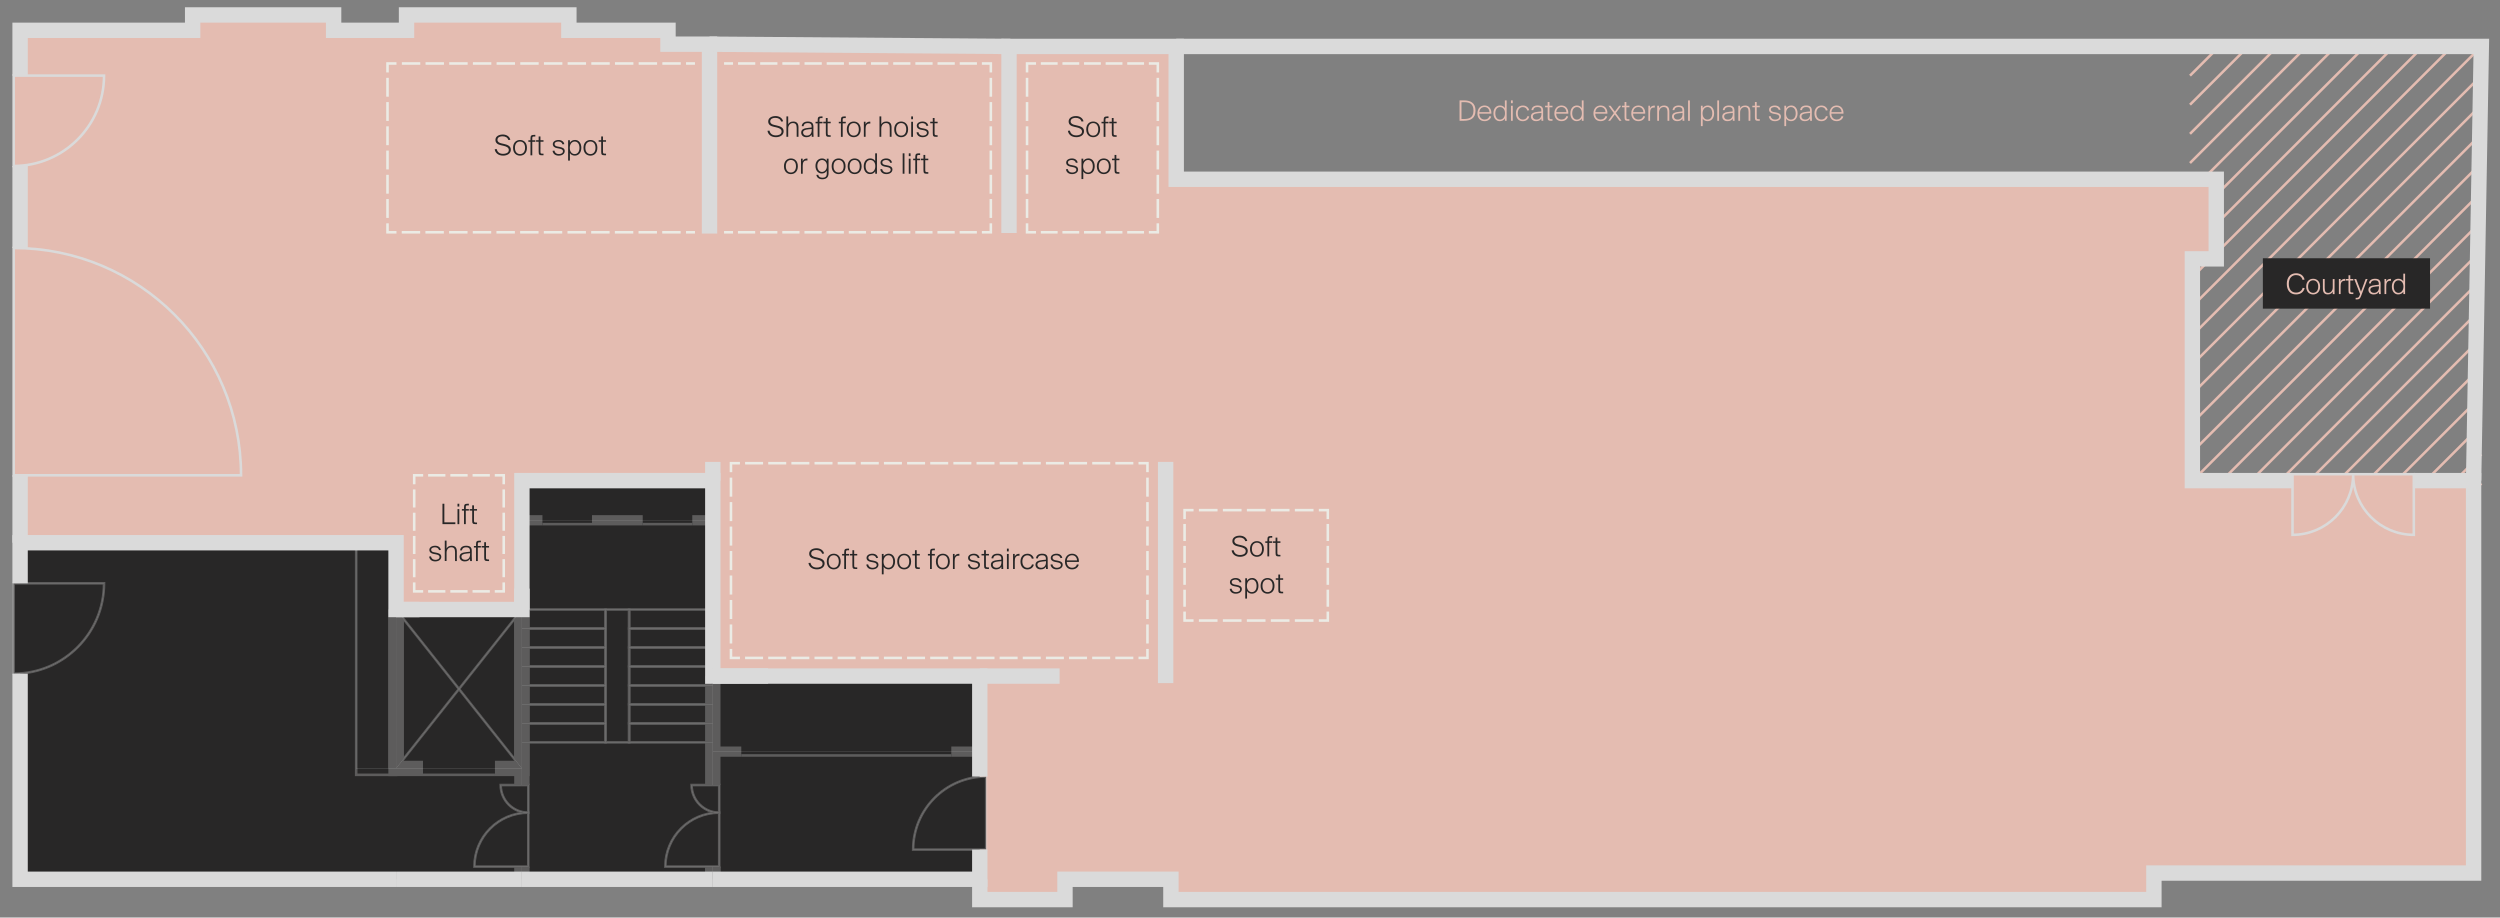 <?xml version="1.0" encoding="UTF-8"?><svg xmlns="http://www.w3.org/2000/svg" viewBox="0 0 975.52 358.04"><rect x="0" y="0" width="975.52" height="358.04" fill="#808080" stroke="none"/><g isolation="isolate"><g id="a"><line x1="968.23" y1="18.12" x2="854.56" y2="131.79" fill="none" stroke="#e4bcb1" stroke-miterlimit="10"/><line x1="968.23" y1="29.5" x2="854.56" y2="143.17" fill="none" stroke="#e4bcb1" stroke-miterlimit="10"/><line x1="957.64" y1="17.34" x2="854.56" y2="120.42" fill="none" stroke="#e4bcb1" stroke-miterlimit="10"/><line x1="968.23" y1="40.88" x2="854.56" y2="154.55" fill="none" stroke="#e4bcb1" stroke-miterlimit="10"/><line x1="968.23" y1="52.25" x2="854.56" y2="165.92" fill="none" stroke="#e4bcb1" stroke-miterlimit="10"/><line x1="968.23" y1="63.58" x2="854.56" y2="177.25" fill="none" stroke="#e4bcb1" stroke-miterlimit="10"/><line x1="968.23" y1="74.96" x2="854.56" y2="188.63" fill="none" stroke="#e4bcb1" stroke-miterlimit="10"/><line x1="968.23" y1="86.34" x2="854.56" y2="200.01" fill="none" stroke="#e4bcb1" stroke-miterlimit="10"/><line x1="889.11" y1="17.68" x2="854.56" y2="52.23" fill="none" stroke="#e4bcb1" stroke-miterlimit="10"/><line x1="900.7" y1="17.46" x2="854.56" y2="63.61" fill="none" stroke="#e4bcb1" stroke-miterlimit="10"/><line x1="876.51" y1="18.9" x2="854.56" y2="40.85" fill="none" stroke="#e4bcb1" stroke-miterlimit="10"/><line x1="867.38" y1="16.7" x2="854.56" y2="29.52" fill="none" stroke="#e4bcb1" stroke-miterlimit="10"/><line x1="911.43" y1="18.12" x2="854.56" y2="74.98" fill="none" stroke="#e4bcb1" stroke-miterlimit="10"/><line x1="920.86" y1="20.06" x2="854.56" y2="86.36" fill="none" stroke="#e4bcb1" stroke-miterlimit="10"/><line x1="934.64" y1="17.61" x2="854.56" y2="97.69" fill="none" stroke="#e4bcb1" stroke-miterlimit="10"/><line x1="944.72" y1="18.9" x2="854.56" y2="109.06" fill="none" stroke="#e4bcb1" stroke-miterlimit="10"/><line x1="968.23" y1="97.71" x2="854.56" y2="211.38" fill="none" stroke="#e4bcb1" stroke-miterlimit="10"/><line x1="968.23" y1="109.06" x2="854.56" y2="222.74" fill="none" stroke="#e4bcb1" stroke-miterlimit="10"/><line x1="968.23" y1="120.44" x2="854.56" y2="234.11" fill="none" stroke="#e4bcb1" stroke-miterlimit="10"/><line x1="968.23" y1="131.82" x2="854.56" y2="245.49" fill="none" stroke="#e4bcb1" stroke-miterlimit="10"/><line x1="968.23" y1="143.19" x2="854.56" y2="256.86" fill="none" stroke="#e4bcb1" stroke-miterlimit="10"/><line x1="968.23" y1="154.52" x2="854.56" y2="268.19" fill="none" stroke="#e4bcb1" stroke-miterlimit="10"/><line x1="968.23" y1="165.9" x2="854.56" y2="279.57" fill="none" stroke="#e4bcb1" stroke-miterlimit="10"/><line x1="968.23" y1="177.28" x2="854.56" y2="290.95" fill="none" stroke="#e4bcb1" stroke-miterlimit="10"/><line x1="968.23" y1="188.65" x2="854.56" y2="302.32" fill="none" stroke="#e4bcb1" stroke-miterlimit="10"/></g><g id="b"><g><path d="M384.82,303.01v28.51h-28.5c0-14.91,11.43-27.14,26.01-28.39,.82-.08,1.65-.12,2.49-.12Z" fill="#282727"/><path d="M259.62,338.15c0-11.62,9.41-21.04,21.02-21.04v21.04h-21.02Z" fill="#282727"/><path d="M280.64,306.33v10.78c-5.95,0-10.78-4.82-10.78-10.78h10.78Z" fill="#282727"/><path d="M280.64,338.15v-31.82h-2.5v-13.04h104.18v9.84c-14.57,1.25-26,13.48-26,28.39h26v11.58h-104.18v-4.95h2.5Z" fill="#282727"/><polygon points="382.32 263.81 382.32 293.29 371.21 293.29 289.25 293.29 278.14 293.29 278.14 289.67 278.14 282.27 278.14 274.86 278.14 267.46 278.14 263.81 382.32 263.81" fill="#282727"/><rect x="245.49" y="282.27" width="32.65" height="7.4" fill="#282727"/><rect x="245.49" y="252.65" width="32.65" height="7.41" fill="#282727"/><polygon points="278.14 263.81 278.14 267.46 245.49 267.46 245.49 260.06 278.14 260.06 278.14 263.81" fill="#282727"/><rect x="245.49" y="267.46" width="32.65" height="7.4" fill="#282727"/><rect x="245.49" y="274.86" width="32.65" height="7.41" fill="#282727"/><rect x="245.49" y="237.84" width="32.65" height="7.41" fill="#282727"/><rect x="245.49" y="245.25" width="32.65" height="7.4" fill="#282727"/><polygon points="245.49 282.27 245.49 289.67 236.3 289.67 236.3 282.27 236.3 274.86 236.3 267.46 236.3 260.06 236.3 252.65 236.3 245.25 236.3 237.84 245.49 237.84 245.49 245.25 245.49 252.65 245.49 260.06 245.49 267.46 245.49 274.86 245.49 282.27" fill="#282727"/><polygon points="278.14 187.54 278.14 203.02 270.13 203.02 250.79 203.02 231 203.02 211.66 203.02 203.65 203.02 203.65 187.54 278.14 187.54" fill="#282727"/><rect x="203.65" y="237.84" width="32.65" height="7.41" fill="#282727"/><rect x="203.65" y="245.25" width="32.65" height="7.4" fill="#282727"/><rect x="203.65" y="267.46" width="32.65" height="7.4" fill="#282727"/><rect x="203.65" y="260.06" width="32.65" height="7.4" fill="#282727"/><rect x="203.65" y="274.86" width="32.65" height="7.41" fill="#282727"/><rect x="203.65" y="252.65" width="32.65" height="7.41" fill="#282727"/><rect x="203.65" y="282.27" width="32.65" height="7.4" fill="#282727"/><polygon points="278.14 203.02 278.14 237.84 245.49 237.84 236.3 237.84 203.65 237.84 203.65 203.02 211.66 203.02 231 203.02 250.79 203.02 270.13 203.02 278.14 203.02" fill="#282727"/><path d="M206.14,338.15v-21.04h.01v-10.78h-2.5v-16.66h74.49v16.66h-8.28c0,5.96,4.83,10.78,10.78,10.78-11.61,0-21.02,9.42-21.02,21.04h18.52v4.95h-74.49v-4.95h2.49Z" fill="#282727"/><path d="M206.15,306.33v10.78h-.01c-5.96-.01-10.77-4.82-10.77-10.78h10.78Z" fill="#282727"/><path d="M206.14,317.11v21.04h-21.02c0-11.62,9.41-21.04,21.02-21.04Z" fill="#282727"/><polygon points="203.65 237.84 179.1 268.85 154.54 237.84 203.65 237.84" fill="#282727"/><polygon points="203.65 289.67 203.65 299.85 179.1 268.85 203.65 237.84 203.65 245.25 203.65 252.65 203.65 260.06 203.65 267.46 203.65 274.86 203.65 282.27 203.65 289.67" fill="#282727"/><polygon points="179.1 268.85 203.65 299.85 193.13 299.85 165.05 299.85 154.54 299.85 179.1 268.85" fill="#282727"/><polygon points="179.1 268.85 154.54 299.85 154.54 237.84 179.1 268.85" fill="#282727"/><polygon points="154.54 237.84 154.54 299.85 138.99 299.85 138.99 211.78 154.54 211.78 154.54 237.84" fill="#282727"/><path d="M7.84,227.61H40.6c0,18.64-14.45,33.9-32.76,35.18-.82,.06-1.66,.09-2.5,.09v-35.27h2.5Z" fill="#282727"/><path d="M203.65,338.15v4.95H7.84v-80.31c18.31-1.28,32.76-16.54,32.76-35.18H7.84v-15.83H138.99v88.07h64.66v6.48h-8.28c0,5.96,4.81,10.77,10.77,10.78-11.61,0-21.02,9.42-21.02,21.04h18.53Z" fill="#282727"/></g><g><path d="M941.89,187.54v21.16c-13.07,0-23.67-10.59-23.67-23.66h23.67v2.5Z" fill="#e4bcb1"/><path d="M918.22,185.04c0,13.07-10.59,23.66-23.66,23.66v-23.66h23.66Z" fill="#e4bcb1"/><path d="M7.84,29.5H40.6c0,18.64-14.45,33.9-32.76,35.18-.82,.06-1.66,.09-2.5,.09V29.5h2.5Z" fill="#e4bcb1"/><path d="M94.06,185.47H5.34V96.77c.84,0,1.67,0,2.5,.04,47.84,1.32,86.22,40.52,86.22,88.66Z" fill="#e4bcb1"/><path d="M276.86,17.24l116.86,.88h65.25v51.83h405.83v31.06h-9.32v86.53h39.08v21.16c13.07,0,23.66-10.59,23.66-23.66,0,13.07,10.6,23.66,23.67,23.66v-21.16h23.33v153.13h-124.75v10.36H456.9v-7.93h-41.34v7.93h-33.24v-19.51h2.5v-28.51c-.84,0-1.67,.04-2.49,.12v-39.32h-104.19v-76.27h-74.49v50.3h-49.11v-26.06H7.84v-26.31H94.06c0-48.14-38.38-87.34-86.22-88.66v-32.13c18.31-1.28,32.76-16.54,32.76-35.18H7.84V11.83H75.17V5.83h55.01v6h28.45V5.83h63.35v6h38.68v5.41h16.2Z" fill="#e4bcb1"/></g></g><g id="c" opacity=".3"><line x1="203.65" y1="306.33" x2="203.65" y2="237.84" fill="none" stroke="#dadada" stroke-miterlimit="10" stroke-width="6"/><line x1="270.13" y1="203.02" x2="278.14" y2="203.02" fill="none" stroke="#dadada" stroke-miterlimit="10" stroke-width="4"/><line x1="250.79" y1="204.52" x2="270.13" y2="204.52" fill="none" stroke="#dadada" stroke-miterlimit="10"/><line x1="231" y1="203.02" x2="250.79" y2="203.02" fill="none" stroke="#dadada" stroke-miterlimit="10" stroke-width="4"/><line x1="211.66" y1="204.52" x2="231" y2="204.52" fill="none" stroke="#dadada" stroke-miterlimit="10"/><line x1="203.65" y1="203.02" x2="211.66" y2="203.02" fill="none" stroke="#dadada" stroke-miterlimit="10" stroke-width="4"/><line x1="278.14" y1="263.81" x2="278.14" y2="306.33" fill="none" stroke="#dadada" stroke-miterlimit="10" stroke-width="6"/><line x1="203.65" y1="343.1" x2="203.65" y2="338.15" fill="none" stroke="#dadada" stroke-miterlimit="10" stroke-width="6"/><line x1="278.14" y1="338.15" x2="278.14" y2="343.1" fill="none" stroke="#dadada" stroke-miterlimit="10" stroke-width="6"/><line x1="278.14" y1="343.1" x2="278.14" y2="338.15" fill="none" stroke="#dadada" stroke-miterlimit="10" stroke-width="6"/><polyline points="154.54 237.84 154.54 299.85 165.05 299.85" fill="none" stroke="#dadada" stroke-miterlimit="10" stroke-width="6"/><polyline points="193.13 299.85 203.65 299.85 203.65 237.84" fill="none" stroke="#dadada" stroke-miterlimit="10" stroke-width="6"/><line x1="165.05" y1="302.35" x2="193.13" y2="302.35" fill="none" stroke="#dadada" stroke-miterlimit="10"/><line x1="154.54" y1="237.84" x2="154.54" y2="299.85" fill="none" stroke="#dadada" stroke-miterlimit="10" stroke-width="6"/><path d="M206.14,338.15h-21.02c0-11.62,9.41-21.03,21.02-21.03v21.03Z" fill="none" stroke="#dadada" stroke-miterlimit="10"/><path d="M206.15,306.33h-10.78c0,5.96,4.81,10.77,10.77,10.78h.01v-10.78Z" fill="none" stroke="#dadada" stroke-miterlimit="10"/><path d="M280.64,338.15h-21.02c0-11.62,9.41-21.04,21.02-21.04v21.04Z" fill="none" stroke="#dadada" stroke-miterlimit="10"/><path d="M280.64,317.11c-5.95,0-10.78-4.82-10.78-10.78h10.78v10.78Z" fill="none" stroke="#dadada" stroke-miterlimit="10"/><rect x="203.65" y="237.84" width="32.65" height="7.4" fill="none" stroke="#dadada" stroke-miterlimit="10"/><rect x="203.65" y="245.25" width="32.65" height="7.4" fill="none" stroke="#dadada" stroke-miterlimit="10"/><rect x="203.65" y="252.65" width="32.65" height="7.4" fill="none" stroke="#dadada" stroke-miterlimit="10"/><rect x="203.65" y="260.06" width="32.65" height="7.4" fill="none" stroke="#dadada" stroke-miterlimit="10"/><rect x="203.65" y="267.46" width="32.65" height="7.4" fill="none" stroke="#dadada" stroke-miterlimit="10"/><rect x="203.65" y="274.86" width="32.65" height="7.4" fill="none" stroke="#dadada" stroke-miterlimit="10"/><rect x="203.65" y="282.27" width="32.65" height="7.4" fill="none" stroke="#dadada" stroke-miterlimit="10"/><rect x="245.49" y="237.84" width="32.65" height="7.4" fill="none" stroke="#dadada" stroke-miterlimit="10"/><rect x="245.49" y="245.25" width="32.65" height="7.4" fill="none" stroke="#dadada" stroke-miterlimit="10"/><rect x="245.49" y="252.65" width="32.65" height="7.4" fill="none" stroke="#dadada" stroke-miterlimit="10"/><rect x="245.49" y="260.06" width="32.65" height="7.4" fill="none" stroke="#dadada" stroke-miterlimit="10"/><rect x="245.49" y="267.46" width="32.65" height="7.4" fill="none" stroke="#dadada" stroke-miterlimit="10"/><rect x="245.49" y="274.86" width="32.65" height="7.4" fill="none" stroke="#dadada" stroke-miterlimit="10"/><rect x="245.49" y="282.27" width="32.65" height="7.4" fill="none" stroke="#dadada" stroke-miterlimit="10"/><rect x="236.3" y="237.84" width="9.2" height="51.83" fill="none" stroke="#dadada" stroke-miterlimit="10"/><line x1="154.54" y1="237.84" x2="203.65" y2="299.85" fill="none" stroke="#dadada" stroke-miterlimit="10"/><line x1="154.54" y1="299.85" x2="203.65" y2="237.84" fill="none" stroke="#dadada" stroke-miterlimit="10"/><line x1="371.21" y1="293.29" x2="382.32" y2="293.29" fill="none" stroke="#dadada" stroke-miterlimit="10" stroke-width="4"/><line x1="289.25" y1="294.79" x2="371.21" y2="294.79" fill="none" stroke="#dadada" stroke-miterlimit="10"/><line x1="278.14" y1="293.29" x2="289.25" y2="293.29" fill="none" stroke="#dadada" stroke-miterlimit="10" stroke-width="4"/><path d="M384.82,331.52h-28.5c0-15.75,12.76-28.51,28.5-28.51v28.51Z" fill="none" stroke="#dadada" stroke-miterlimit="10"/><rect x="138.99" y="211.78" width="15.54" height="90.57" fill="none" stroke="#dadada" stroke-miterlimit="10"/><path d="M5.34,227.61H40.6c0,19.48-15.79,35.27-35.26,35.27v-35.27Z" fill="none" stroke="#dadada" stroke-miterlimit="10"/></g><g id="d"><polyline points="203.65 237.84 203.65 203.02 203.65 187.54 278.14 187.54 278.14 203.02 278.14 237.84 278.14 245.25 278.14 252.65 278.14 260.06 278.14 263.81 299.71 263.76" fill="none" stroke="#dadada" stroke-miterlimit="10" stroke-width="6"/><line x1="278.14" y1="343.1" x2="203.65" y2="343.1" fill="none" stroke="#dadada" stroke-miterlimit="10" stroke-width="6"/><polyline points="382.32 303.01 382.32 263.81 278.14 263.81" fill="none" stroke="#dadada" stroke-miterlimit="10" stroke-width="6"/><polyline points="382.32 331.52 382.32 343.1 278.14 343.1" fill="none" stroke="#dadada" stroke-miterlimit="10" stroke-width="6"/><polyline points="154.54 237.84 203.65 237.84 203.65 229.67" fill="none" stroke="#dadada" stroke-miterlimit="10" stroke-width="6"/><polyline points="393.72 90.92 393.72 18.12 458.97 18.12 458.97 69.95 864.8 69.95 864.8 101.01 855.48 101.01 855.48 187.54 894.56 187.54" fill="none" stroke="#dadada" stroke-miterlimit="10" stroke-width="6"/><polyline points="941.89 187.54 965.22 187.54 965.22 340.67 840.47 340.67 840.47 351.03 456.9 351.03 456.9 343.1 415.56 343.1 415.56 351.03 382.32 351.03 382.32 343.1" fill="none" stroke="#dadada" stroke-miterlimit="10" stroke-width="6"/><polyline points="7.84 262.88 7.84 343.1 154.54 343.1" fill="none" stroke="#dadada" stroke-miterlimit="10" stroke-width="6"/><polyline points="7.84 227.61 7.84 211.78 154.54 211.78 154.54 237.84 163.68 237.84" fill="none" stroke="#dadada" stroke-miterlimit="10" stroke-width="6"/><line x1="154.54" y1="343.1" x2="203.65" y2="343.1" fill="none" stroke="#dadada" stroke-miterlimit="10" stroke-width="6"/><polyline points="7.84 29.5 7.84 11.83 75.17 11.83 75.17 5.83 130.18 5.83 130.18 11.83 158.63 11.83 158.63 5.83 221.98 5.83 221.98 11.83 260.66 11.83 260.66 17.24 276.86 17.24 276.86 91.14" fill="none" stroke="#dadada" stroke-miterlimit="10" stroke-width="6"/><line x1="7.84" y1="96.77" x2="7.84" y2="64.77" fill="none" stroke="#dadada" stroke-miterlimit="10" stroke-width="6"/><line x1="7.84" y1="211.78" x2="7.84" y2="185.47" fill="none" stroke="#dadada" stroke-miterlimit="10" stroke-width="6"/><line x1="394.24" y1="18.12" x2="276.86" y2="17.24" fill="none" stroke="#dadada" stroke-miterlimit="10" stroke-width="6"/><line x1="454.84" y1="180.24" x2="454.84" y2="266.56" fill="none" stroke="#dadada" stroke-miterlimit="10" stroke-width="6"/><line x1="382.32" y1="263.81" x2="413.47" y2="263.81" fill="none" stroke="#dadada" stroke-miterlimit="10" stroke-width="6"/><polyline points="458.97 18.12 968.23 18.12 965.22 187.54" fill="none" stroke="#dadada" stroke-miterlimit="10" stroke-width="6"/><line x1="278.14" y1="187.54" x2="278.14" y2="180.24" fill="none" stroke="#dadada" stroke-miterlimit="10" stroke-width="6"/><path d="M918.22,185.04c0,13.07-10.59,23.66-23.66,23.66v-23.66h23.66Zm23.67,0v23.66c-13.07,0-23.67-10.59-23.67-23.66h23.67Z" fill="none" stroke="#dadada" stroke-miterlimit="10"/><path d="M5.34,29.5H40.6c0,19.48-15.79,35.27-35.26,35.27V29.5Z" fill="none" stroke="#dadada" stroke-miterlimit="10"/><path d="M5.34,96.77c49,0,88.72,39.72,88.72,88.7H5.34V96.77Z" fill="none" stroke="#dadada" stroke-miterlimit="10"/></g><g id="e"><g mix-blend-mode="multiply"><g><line x1="271.19" y1="24.77" x2="267.69" y2="24.77" fill="none" stroke="#ebebe5" stroke-miterlimit="10"/><line x1="265.64" y1="24.77" x2="155.74" y2="24.77" fill="none" stroke="#ebebe5" stroke-dasharray="0 0 7.19 2.05" stroke-miterlimit="10"/><polyline points="154.71 24.77 151.21 24.77 151.21 28.27" fill="none" stroke="#ebebe5" stroke-miterlimit="10"/><line x1="151.21" y1="30.37" x2="151.21" y2="86.09" fill="none" stroke="#ebebe5" stroke-dasharray="0 0 7.36 2.1" stroke-miterlimit="10"/><polyline points="151.21 87.14 151.21 90.64 154.71 90.64" fill="none" stroke="#ebebe5" stroke-miterlimit="10"/><line x1="156.76" y1="90.64" x2="266.66" y2="90.64" fill="none" stroke="#ebebe5" stroke-dasharray="0 0 7.19 2.05" stroke-miterlimit="10"/><line x1="267.69" y1="90.64" x2="271.19" y2="90.64" fill="none" stroke="#ebebe5" stroke-miterlimit="10"/></g></g><g mix-blend-mode="multiply"><g><line x1="282.53" y1="90.64" x2="286.03" y2="90.64" fill="none" stroke="#ebebe5" stroke-miterlimit="10"/><line x1="287.95" y1="90.64" x2="382.17" y2="90.64" fill="none" stroke="#ebebe5" stroke-dasharray="0 0 6.73 1.92" stroke-miterlimit="10"/><polyline points="383.13 90.64 386.63 90.64 386.63 87.14" fill="none" stroke="#ebebe5" stroke-miterlimit="10"/><line x1="386.63" y1="85.04" x2="386.63" y2="29.32" fill="none" stroke="#ebebe5" stroke-dasharray="0 0 7.36 2.1" stroke-miterlimit="10"/><polyline points="386.63 28.27 386.63 24.77 383.13 24.77" fill="none" stroke="#ebebe5" stroke-miterlimit="10"/><line x1="381.21" y1="24.77" x2="286.99" y2="24.77" fill="none" stroke="#ebebe5" stroke-dasharray="0 0 6.73 1.92" stroke-miterlimit="10"/><line x1="286.03" y1="24.77" x2="282.53" y2="24.77" fill="none" stroke="#ebebe5" stroke-miterlimit="10"/></g></g><g mix-blend-mode="multiply"><g><polyline points="161.62 227.26 161.62 230.76 165.12 230.76" fill="none" stroke="#ebebe5" stroke-miterlimit="10"/><line x1="167.05" y1="230.76" x2="192.1" y2="230.76" fill="none" stroke="#ebebe5" stroke-dasharray="0 0 6.74 1.93" stroke-miterlimit="10"/><polyline points="193.06 230.76 196.56 230.76 196.56 227.26" fill="none" stroke="#ebebe5" stroke-miterlimit="10"/><line x1="196.56" y1="225.24" x2="196.56" y2="189.98" fill="none" stroke="#ebebe5" stroke-dasharray="0 0 7.05 2.02" stroke-miterlimit="10"/><polyline points="196.56 188.97 196.56 185.47 193.06 185.47" fill="none" stroke="#ebebe5" stroke-miterlimit="10"/><line x1="191.14" y1="185.47" x2="166.09" y2="185.47" fill="none" stroke="#ebebe5" stroke-dasharray="0 0 6.74 1.93" stroke-miterlimit="10"/><polyline points="165.12 185.47 161.62 185.47 161.62 188.97" fill="none" stroke="#ebebe5" stroke-miterlimit="10"/><line x1="161.62" y1="190.99" x2="161.62" y2="226.25" fill="none" stroke="#ebebe5" stroke-dasharray="0 0 7.05 2.02" stroke-miterlimit="10"/></g></g><g mix-blend-mode="multiply"><g><polyline points="447.75 184.24 447.75 180.74 444.25 180.74" fill="none" stroke="#ebebe5" stroke-miterlimit="10"/><line x1="442.24" y1="180.74" x2="289.73" y2="180.74" fill="none" stroke="#ebebe5" stroke-dasharray="0 0 7.02 2.01" stroke-miterlimit="10"/><polyline points="288.73 180.74 285.23 180.74 285.23 184.24" fill="none" stroke="#ebebe5" stroke-miterlimit="10"/><line x1="285.23" y1="186.37" x2="285.23" y2="252.16" fill="none" stroke="#ebebe5" stroke-dasharray="0 0 7.43 2.12" stroke-miterlimit="10"/><polyline points="285.23 253.22 285.23 256.72 288.73 256.72" fill="none" stroke="#ebebe5" stroke-miterlimit="10"/><line x1="290.73" y1="256.72" x2="443.25" y2="256.72" fill="none" stroke="#ebebe5" stroke-dasharray="0 0 7.02 2.01" stroke-miterlimit="10"/><polyline points="444.25 256.72 447.75 256.72 447.75 253.22" fill="none" stroke="#ebebe5" stroke-miterlimit="10"/><line x1="447.75" y1="251.1" x2="447.75" y2="185.31" fill="none" stroke="#ebebe5" stroke-dasharray="0 0 7.43 2.12" stroke-miterlimit="10"/></g></g><g mix-blend-mode="multiply"><g><polyline points="518.12 202.56 518.12 199.06 514.62 199.06" fill="none" stroke="#ebebe5" stroke-miterlimit="10"/><line x1="512.54" y1="199.06" x2="466.77" y2="199.06" fill="none" stroke="#ebebe5" stroke-dasharray="0 0 7.28 2.08" stroke-miterlimit="10"/><polyline points="465.73 199.06 462.23 199.06 462.23 202.56" fill="none" stroke="#ebebe5" stroke-miterlimit="10"/><line x1="462.23" y1="204.46" x2="462.23" y2="237.7" fill="none" stroke="#ebebe5" stroke-dasharray="0 0 6.65 1.9" stroke-miterlimit="10"/><polyline points="462.23 238.64 462.23 242.14 465.73 242.14" fill="none" stroke="#ebebe5" stroke-miterlimit="10"/><line x1="467.81" y1="242.14" x2="513.58" y2="242.14" fill="none" stroke="#ebebe5" stroke-dasharray="0 0 7.28 2.08" stroke-miterlimit="10"/><polyline points="514.62 242.14 518.12 242.14 518.12 238.64" fill="none" stroke="#ebebe5" stroke-miterlimit="10"/><line x1="518.12" y1="236.75" x2="518.12" y2="203.51" fill="none" stroke="#ebebe5" stroke-dasharray="0 0 6.65 1.9" stroke-miterlimit="10"/></g></g><g mix-blend-mode="multiply"><g><polyline points="451.79 28.27 451.79 24.77 448.29 24.77" fill="none" stroke="#ebebe5" stroke-miterlimit="10"/><line x1="446.42" y1="24.77" x2="405.19" y2="24.77" fill="none" stroke="#ebebe5" stroke-dasharray="0 0 6.56 1.87" stroke-miterlimit="10"/><polyline points="404.26 24.77 400.76 24.77 400.76 28.27" fill="none" stroke="#ebebe5" stroke-miterlimit="10"/><line x1="400.76" y1="30.37" x2="400.76" y2="86.09" fill="none" stroke="#ebebe5" stroke-dasharray="0 0 7.36 2.1" stroke-miterlimit="10"/><polyline points="400.76 87.14 400.76 90.64 404.26 90.64" fill="none" stroke="#ebebe5" stroke-miterlimit="10"/><line x1="406.13" y1="90.64" x2="447.36" y2="90.64" fill="none" stroke="#ebebe5" stroke-dasharray="0 0 6.56 1.87" stroke-miterlimit="10"/><polyline points="448.29 90.64 451.79 90.64 451.79 87.14" fill="none" stroke="#ebebe5" stroke-miterlimit="10"/><line x1="451.79" y1="85.04" x2="451.79" y2="29.32" fill="none" stroke="#ebebe5" stroke-dasharray="0 0 7.36 2.1" stroke-miterlimit="10"/></g></g></g><g id="f"><g><path d="M173.4,203.82h4.28v.7h-5.03v-7.96h.74v7.27Z" fill="#282727"/><path d="M179.22,196.56v1.1h-.7v-1.1h.7Zm0,2.09v5.88h-.7v-5.88h.7Z" fill="#282727"/><path d="M181.07,197.9c0-.98,.25-1.34,1.39-1.34h.49v.64h-.35c-.76,0-.84,.07-.84,.8v.65h1.19v.6h-1.19v5.28h-.7v-5.28h-.83v-.6h.83v-.74Zm3.18-.72h.7v1.46h1.19v.6h-1.19v3.72c0,.78,.02,.94,.83,.94h.36v.62h-.58c-1.07,0-1.31-.24-1.31-1.43v-3.85h-1v-.6h1v-1.46Z" fill="#282727"/><path d="M171.33,214.66c-.19-.67-.76-1.1-1.61-1.1-.59,0-1.48,.22-1.48,.95,0,.59,.44,.86,1.08,.98l.84,.16c.98,.18,2.03,.48,2.03,1.62s-1.08,1.8-2.36,1.8-2.19-.65-2.39-1.88l.72-.1c.17,.88,.8,1.37,1.73,1.37,.66,0,1.61-.28,1.61-1.08,0-.71-.62-.91-1.44-1.07l-.94-.18c-.86-.17-1.58-.64-1.58-1.57s.92-1.61,2.28-1.61c1.28,0,2.05,.76,2.23,1.62l-.72,.1Z" fill="#282727"/><path d="M174.25,214.05c.3-.58,.88-1.1,1.99-1.1,.72,0,1.24,.23,1.56,.62,.31,.38,.46,.94,.46,1.69v3.66h-.7v-3.48c0-.68-.12-1.13-.34-1.42-.25-.34-.65-.47-1.16-.47-1.03,0-1.81,.86-1.81,2.13v3.23h-.7v-7.96h.7v3.09Z" fill="#282727"/><path d="M179.54,214.76c.07-1.14,.98-1.81,2.34-1.81s2.21,.46,2.21,1.99c0,1.07-.01,1.58-.01,2.06,0,.68,.04,1.27,.07,1.92h-.7l-.05-.91c-.34,.61-.9,1.06-2.04,1.06-1.32,0-2.04-.82-2.04-1.83,0-.56,.25-1,.64-1.26,.56-.38,1.52-.5,2.25-.58l1.18-.12v-.35c0-1.19-.77-1.37-1.58-1.37-1.02,0-1.5,.52-1.55,1.22l-.72-.02Zm3.89,1.1l-1.28,.13c-1.43,.14-2.09,.46-2.09,1.26,0,.72,.58,1.2,1.44,1.2,1.04,0,1.93-.62,1.93-2.23v-.36Z" fill="#282727"/><path d="M185.76,212.3c0-.98,.25-1.34,1.39-1.34h.49v.64h-.35c-.76,0-.84,.07-.84,.8v.65h1.19v.6h-1.19v5.28h-.7v-5.28h-.83v-.6h.83v-.74Zm3.18-.72h.7v1.46h1.19v.6h-1.19v3.72c0,.78,.02,.94,.83,.94h.36v.62h-.58c-1.07,0-1.31-.24-1.31-1.43v-3.85h-1v-.6h1v-1.46Z" fill="#282727"/></g><g><path d="M483.69,209.01c1.61,0,2.72,.83,3.01,2.08l-.78,.08c-.28-.94-1.08-1.45-2.3-1.45-.82,0-1.96,.31-1.96,1.37,0,.82,.67,1.2,1.55,1.39l.96,.22c1.17,.26,2.72,.71,2.72,2.24s-1.42,2.33-2.99,2.33c-2.02,0-3.13-1.15-3.31-2.5l.78-.08c.28,1.28,1.19,1.87,2.5,1.87,.89,0,2.23-.29,2.23-1.5,0-.98-.97-1.39-2.09-1.64l-1.01-.23c-1.07-.24-2.12-.74-2.12-2.06,0-1.5,1.51-2.11,2.81-2.11Z" fill="#282727"/><path d="M490.47,211.15c1.39,0,2.71,.94,2.71,3.06s-1.32,3.06-2.71,3.06-2.71-.94-2.71-3.06,1.32-3.06,2.71-3.06Zm0,5.5c1.1,0,1.98-.79,1.98-2.45s-.88-2.45-1.98-2.45-1.98,.79-1.98,2.45,.88,2.45,1.98,2.45Z" fill="#282727"/><path d="M494.56,210.5c0-.98,.25-1.34,1.39-1.34h.49v.63h-.35c-.75,0-.84,.07-.84,.8v.65h1.19v.6h-1.19v5.28h-.7v-5.28h-.83v-.6h.83v-.74Zm3.18-.72h.7v1.46h1.19v.6h-1.19v3.72c0,.78,.02,.94,.83,.94h.36v.62h-.58c-1.07,0-1.31-.24-1.31-1.43v-3.85h-1v-.6h1v-1.46Z" fill="#282727"/><path d="M483.72,227.26c-.19-.67-.76-1.1-1.61-1.1-.59,0-1.48,.22-1.48,.95,0,.59,.44,.86,1.08,.98l.84,.16c.98,.18,2.03,.48,2.03,1.62s-1.08,1.8-2.36,1.8-2.19-.65-2.39-1.88l.72-.1c.17,.88,.8,1.37,1.73,1.37,.66,0,1.61-.28,1.61-1.08,0-.71-.62-.91-1.44-1.07l-.94-.18c-.86-.17-1.58-.64-1.58-1.57s.92-1.61,2.28-1.61c1.28,0,2.05,.75,2.23,1.62l-.72,.1Zm2.88,3.36c.37,.71,1.14,1.04,1.91,1.04,1.46,0,2.55-1.14,2.55-3.05s-1.06-3.07-2.43-3.07c-.89,0-1.61,.36-2.03,1.08v-.98h-.7v7.95h.7v-2.97Zm3.73-2c0,1.52-.74,2.43-1.85,2.43-.96,0-1.93-.73-1.93-2.43s1.02-2.46,1.93-2.46c1.12,0,1.85,.92,1.85,2.46Z" fill="#282727"/><path d="M494.61,225.55c1.39,0,2.71,.94,2.71,3.06s-1.32,3.06-2.71,3.06-2.71-.94-2.71-3.06,1.32-3.06,2.71-3.06Zm0,5.5c1.1,0,1.98-.79,1.98-2.45s-.88-2.45-1.98-2.45-1.98,.79-1.98,2.45,.88,2.45,1.98,2.45Z" fill="#282727"/><path d="M498.81,224.18h.7v1.46h1.19v.6h-1.19v3.72c0,.78,.02,.94,.83,.94h.36v.62h-.58c-1.07,0-1.31-.24-1.31-1.43v-3.85h-1v-.6h1v-1.46Z" fill="#282727"/></g><g><path d="M318.56,213.92c1.61,0,2.72,.83,3.01,2.07l-.78,.08c-.28-.94-1.08-1.45-2.3-1.45-.82,0-1.95,.31-1.95,1.37,0,.82,.67,1.2,1.55,1.39l.96,.22c1.18,.26,2.72,.71,2.72,2.24s-1.42,2.33-2.99,2.33c-2.02,0-3.13-1.15-3.31-2.49l.78-.08c.28,1.28,1.19,1.87,2.49,1.87,.89,0,2.23-.29,2.23-1.5,0-.98-.97-1.39-2.09-1.64l-1.01-.23c-1.07-.24-2.12-.74-2.12-2.06,0-1.5,1.51-2.11,2.81-2.11Z" fill="#282727"/><path d="M325.33,216.06c1.39,0,2.71,.94,2.71,3.06s-1.32,3.06-2.71,3.06-2.71-.94-2.71-3.06,1.32-3.06,2.71-3.06Zm0,5.5c1.1,0,1.98-.79,1.98-2.45s-.88-2.45-1.98-2.45-1.98,.79-1.98,2.45,.88,2.45,1.98,2.45Z" fill="#282727"/><path d="M329.43,215.41c0-.98,.25-1.34,1.39-1.34h.49v.64h-.35c-.76,0-.84,.07-.84,.8v.65h1.19v.6h-1.19v5.28h-.7v-5.28h-.83v-.6h.83v-.74Zm3.18-.72h.7v1.46h1.19v.6h-1.19v3.72c0,.78,.02,.94,.83,.94h.36v.62h-.58c-1.07,0-1.31-.24-1.31-1.43v-3.85h-1v-.6h1v-1.46Z" fill="#282727"/><path d="M341.92,217.77c-.19-.67-.76-1.1-1.61-1.1-.59,0-1.48,.22-1.48,.95,0,.59,.44,.86,1.08,.98l.84,.16c.98,.18,2.03,.48,2.03,1.62s-1.08,1.8-2.36,1.8-2.19-.65-2.39-1.88l.72-.1c.17,.88,.8,1.37,1.73,1.37,.66,0,1.61-.28,1.61-1.08,0-.71-.62-.91-1.44-1.07l-.94-.18c-.86-.17-1.58-.64-1.58-1.57s.92-1.61,2.28-1.61c1.28,0,2.05,.76,2.23,1.62l-.72,.1Zm2.88,3.36c.37,.71,1.14,1.04,1.91,1.04,1.46,0,2.55-1.14,2.55-3.05s-1.06-3.07-2.43-3.07c-.89,0-1.61,.36-2.03,1.08v-.98h-.7v7.95h.7v-2.97Zm3.73-2c0,1.52-.74,2.43-1.85,2.43-.96,0-1.93-.73-1.93-2.43s1.02-2.46,1.93-2.46c1.12,0,1.85,.92,1.85,2.46Z" fill="#282727"/><path d="M352.81,216.06c1.39,0,2.71,.94,2.71,3.06s-1.32,3.06-2.71,3.06-2.71-.94-2.71-3.06,1.32-3.06,2.71-3.06Zm0,5.5c1.1,0,1.98-.79,1.98-2.45s-.88-2.45-1.98-2.45-1.98,.79-1.98,2.45,.88,2.45,1.98,2.45Z" fill="#282727"/><path d="M357.02,214.69h.7v1.46h1.19v.6h-1.19v3.72c0,.78,.02,.94,.83,.94h.36v.62h-.58c-1.07,0-1.31-.24-1.31-1.43v-3.85h-1v-.6h1v-1.46Z" fill="#282727"/><path d="M362.91,215.41c0-.98,.25-1.34,1.39-1.34h.49v.64h-.35c-.76,0-.84,.07-.84,.8v.65h1.19v.6h-1.19v5.28h-.7v-5.28h-.83v-.6h.83v-.74Z" fill="#282727"/><path d="M367.91,216.06c1.39,0,2.71,.94,2.71,3.06s-1.32,3.06-2.71,3.06-2.71-.94-2.71-3.06,1.32-3.06,2.71-3.06Zm0,5.5c1.1,0,1.98-.79,1.98-2.45s-.88-2.45-1.98-2.45-1.98,.79-1.98,2.45,.88,2.45,1.98,2.45Z" fill="#282727"/><path d="M374.35,216.86c-.11-.01-.22-.01-.31-.01-1.24,0-1.52,.89-1.52,2.16v3.02h-.68v-5.88h.66v1.01c.26-.71,.94-1.06,1.66-1.06,.06,0,.13,0,.2,.01v.74Z" fill="#282727"/><path d="M381.54,217.77c-.19-.67-.76-1.1-1.61-1.1-.59,0-1.48,.22-1.48,.95,0,.59,.44,.86,1.08,.98l.84,.16c.98,.18,2.03,.48,2.03,1.62s-1.08,1.8-2.36,1.8-2.19-.65-2.39-1.88l.72-.1c.17,.88,.8,1.37,1.73,1.37,.66,0,1.61-.28,1.61-1.08,0-.71-.62-.91-1.44-1.07l-.94-.18c-.86-.17-1.58-.64-1.58-1.57s.92-1.61,2.28-1.61c1.28,0,2.05,.76,2.23,1.62l-.72,.1Zm2.46-3.08h.7v1.46h1.19v.6h-1.19v3.72c0,.78,.02,.94,.83,.94h.36v.62h-.58c-1.07,0-1.31-.24-1.31-1.43v-3.85h-1v-.6h1v-1.46Z" fill="#282727"/><path d="M386.87,217.87c.07-1.14,.98-1.81,2.34-1.81s2.21,.46,2.21,1.99c0,1.07-.01,1.58-.01,2.06,0,.68,.04,1.27,.07,1.92h-.7l-.05-.91c-.34,.61-.9,1.06-2.04,1.06-1.32,0-2.04-.82-2.04-1.83,0-.56,.25-1,.64-1.26,.56-.38,1.52-.5,2.25-.58l1.18-.12v-.35c0-1.19-.77-1.37-1.58-1.37-1.02,0-1.5,.52-1.55,1.22l-.72-.02Zm3.89,1.1l-1.28,.13c-1.43,.14-2.09,.46-2.09,1.26,0,.72,.58,1.2,1.44,1.2,1.04,0,1.93-.62,1.93-2.23v-.36Z" fill="#282727"/><path d="M393.61,214.07v1.1h-.7v-1.1h.7Zm0,2.09v5.88h-.7v-5.88h.7Z" fill="#282727"/><path d="M397.81,216.86c-.11-.01-.22-.01-.31-.01-1.24,0-1.52,.89-1.52,2.16v3.02h-.68v-5.88h.66v1.01c.26-.71,.94-1.06,1.66-1.06,.06,0,.13,0,.2,.01v.74Z" fill="#282727"/><path d="M403.36,217.93l-.72,.1c-.22-.9-.9-1.34-1.77-1.34-1.03,0-1.94,.83-1.94,2.42s.91,2.45,1.95,2.45,1.64-.6,1.81-1.34l.72,.1c-.24,1.13-1.21,1.87-2.55,1.87-1.7,0-2.66-1.27-2.66-3.06s1-3.06,2.75-3.06c1.36,0,2.24,.9,2.42,1.87Z" fill="#282727"/><path d="M404.27,217.87c.07-1.14,.98-1.81,2.34-1.81s2.21,.46,2.21,1.99c0,1.07-.01,1.58-.01,2.06,0,.68,.04,1.27,.07,1.92h-.7l-.05-.91c-.34,.61-.9,1.06-2.04,1.06-1.32,0-2.04-.82-2.04-1.83,0-.56,.25-1,.64-1.26,.56-.38,1.52-.5,2.25-.58l1.18-.12v-.35c0-1.19-.77-1.37-1.58-1.37-1.02,0-1.5,.52-1.55,1.22l-.72-.02Zm3.89,1.1l-1.28,.13c-1.43,.14-2.09,.46-2.09,1.26,0,.72,.58,1.2,1.44,1.2,1.04,0,1.93-.62,1.93-2.23v-.36Z" fill="#282727"/><path d="M413.81,217.77c-.19-.67-.76-1.1-1.61-1.1-.59,0-1.48,.22-1.48,.95,0,.59,.44,.86,1.08,.98l.84,.16c.98,.18,2.03,.48,2.03,1.62s-1.08,1.8-2.36,1.8-2.19-.65-2.39-1.88l.72-.1c.17,.88,.8,1.37,1.73,1.37,.66,0,1.61-.28,1.61-1.08,0-.71-.62-.91-1.44-1.07l-.94-.18c-.86-.17-1.58-.64-1.58-1.57s.92-1.61,2.28-1.61c1.28,0,2.05,.76,2.23,1.62l-.72,.1Z" fill="#282727"/><path d="M415.56,219.12c0-1.9,1.18-3.06,2.79-3.06,1.7,0,2.75,1.33,2.65,3.2h-4.73c0,1.42,.88,2.29,2.1,2.29,.94,0,1.62-.49,1.85-1.32l.72,.1c-.28,1.15-1.3,1.85-2.62,1.85-1.76,0-2.77-1.26-2.77-3.06Zm.73-.46h3.96c0-1.02-.7-2-1.91-2-1.1,0-1.94,.72-2.05,2Z" fill="#282727"/></g><g><path d="M571.14,39.17c2.57,0,4.62,.88,4.62,3.98s-2.05,3.98-4.62,3.98h-1.61v-7.96h1.61Zm-.02,.7h-.84v6.57h.84c1.83,0,3.85-.3,3.85-3.29s-2.01-3.29-3.85-3.29Z" fill="#e4bcb1"/><path d="M576.51,44.22c0-1.9,1.18-3.06,2.79-3.06,1.7,0,2.75,1.33,2.65,3.2h-4.73c0,1.42,.88,2.29,2.1,2.29,.94,0,1.62-.49,1.85-1.32l.72,.1c-.28,1.15-1.3,1.85-2.62,1.85-1.76,0-2.77-1.26-2.77-3.06Zm.73-.46h3.96c0-1.02-.7-2-1.91-2-1.1,0-1.94,.72-2.05,2Z" fill="#e4bcb1"/><path d="M587.91,47.14h-.68v-.94c-.43,.72-1.15,1.08-2.04,1.08-1.38,0-2.44-1.14-2.44-3.07s1.09-3.05,2.55-3.05c.77,0,1.54,.34,1.91,1.04v-3.03h.7v7.96Zm-.65-2.93c0-1.7-.97-2.43-1.93-2.43-1.1,0-1.85,.91-1.85,2.43s.73,2.46,1.85,2.46c.91,0,1.93-.76,1.93-2.46Z" fill="#e4bcb1"/><path d="M590.29,39.17v1.1h-.7v-1.1h.7Zm0,2.09v5.88h-.7v-5.88h.7Z" fill="#e4bcb1"/><path d="M596.67,43.03l-.72,.1c-.22-.9-.9-1.34-1.77-1.34-1.03,0-1.94,.83-1.94,2.42s.91,2.45,1.96,2.45,1.64-.6,1.81-1.34l.72,.1c-.24,1.13-1.21,1.87-2.55,1.87-1.7,0-2.66-1.27-2.66-3.06s1-3.06,2.75-3.06c1.36,0,2.24,.9,2.42,1.87Z" fill="#e4bcb1"/><path d="M597.59,42.97c.07-1.14,.98-1.81,2.34-1.81s2.21,.46,2.21,1.99c0,1.07-.01,1.58-.01,2.06,0,.68,.04,1.27,.07,1.92h-.7l-.05-.91c-.33,.61-.9,1.06-2.04,1.06-1.32,0-2.04-.82-2.04-1.83,0-.56,.25-1,.64-1.26,.56-.38,1.52-.5,2.25-.58l1.17-.12v-.35c0-1.19-.77-1.37-1.58-1.37-1.02,0-1.5,.52-1.55,1.22l-.72-.02Zm3.89,1.1l-1.28,.13c-1.43,.14-2.09,.46-2.09,1.26,0,.72,.58,1.2,1.44,1.2,1.04,0,1.93-.62,1.93-2.23v-.36Z" fill="#e4bcb1"/><path d="M603.91,39.8h.7v1.46h1.19v.6h-1.19v3.72c0,.78,.02,.94,.83,.94h.36v.62h-.58c-1.07,0-1.31-.24-1.31-1.43v-3.85h-1v-.6h1v-1.46Z" fill="#e4bcb1"/><path d="M606.53,44.22c0-1.9,1.18-3.06,2.79-3.06,1.7,0,2.75,1.33,2.65,3.2h-4.73c0,1.42,.88,2.29,2.1,2.29,.94,0,1.62-.49,1.85-1.32l.72,.1c-.28,1.15-1.3,1.85-2.62,1.85-1.76,0-2.77-1.26-2.77-3.06Zm.73-.46h3.96c0-1.02-.7-2-1.91-2-1.1,0-1.94,.72-2.05,2Z" fill="#e4bcb1"/><path d="M617.92,47.14h-.68v-.94c-.43,.72-1.15,1.08-2.04,1.08-1.38,0-2.43-1.14-2.43-3.07s1.09-3.05,2.55-3.05c.77,0,1.54,.34,1.91,1.04v-3.03h.7v7.96Zm-.65-2.93c0-1.7-.97-2.43-1.93-2.43-1.1,0-1.85,.91-1.85,2.43s.73,2.46,1.85,2.46c.91,0,1.93-.76,1.93-2.46Z" fill="#e4bcb1"/><path d="M621.78,44.22c0-1.9,1.18-3.06,2.79-3.06,1.7,0,2.75,1.33,2.65,3.2h-4.73c0,1.42,.88,2.29,2.1,2.29,.94,0,1.62-.49,1.85-1.32l.72,.1c-.28,1.15-1.29,1.85-2.61,1.85-1.76,0-2.77-1.26-2.77-3.06Zm.73-.46h3.96c0-1.02-.7-2-1.91-2-1.1,0-1.94,.72-2.05,2Z" fill="#e4bcb1"/><path d="M630.52,44.09l2.22,3.05h-.82l-1.81-2.47-1.79,2.47h-.8l2.2-3.02-2.08-2.85h.83l1.66,2.29,1.67-2.29h.78l-2.05,2.83Z" fill="#e4bcb1"/><path d="M633.92,39.8h.7v1.46h1.19v.6h-1.19v3.72c0,.78,.02,.94,.83,.94h.36v.62h-.58c-1.07,0-1.31-.24-1.31-1.43v-3.85h-1v-.6h1v-1.46Z" fill="#e4bcb1"/><path d="M636.54,44.22c0-1.9,1.18-3.06,2.79-3.06,1.7,0,2.75,1.33,2.65,3.2h-4.73c0,1.42,.88,2.29,2.1,2.29,.94,0,1.62-.49,1.85-1.32l.72,.1c-.28,1.15-1.3,1.85-2.62,1.85-1.76,0-2.77-1.26-2.77-3.06Zm.73-.46h3.96c0-1.02-.7-2-1.91-2-1.1,0-1.94,.72-2.05,2Z" fill="#e4bcb1"/><path d="M645.71,41.97c-.11-.01-.22-.01-.31-.01-1.24,0-1.52,.89-1.52,2.16v3.02h-.68v-5.88h.66v1.01c.26-.71,.94-1.06,1.66-1.06,.06,0,.13,0,.2,.01v.74Z" fill="#e4bcb1"/><path d="M647.36,42.27c.3-.58,.88-1.1,1.99-1.1,.72,0,1.24,.23,1.56,.62,.31,.38,.46,.94,.46,1.69v3.66h-.7v-3.48c0-.68-.12-1.13-.34-1.42-.25-.34-.65-.47-1.16-.47-1.03,0-1.81,.86-1.81,2.13v3.23h-.7v-5.88h.7v1.01Z" fill="#e4bcb1"/><path d="M652.65,42.97c.07-1.14,.98-1.81,2.34-1.81s2.21,.46,2.21,1.99c0,1.07-.01,1.58-.01,2.06,0,.68,.04,1.27,.07,1.92h-.7l-.05-.91c-.33,.61-.9,1.06-2.04,1.06-1.32,0-2.04-.82-2.04-1.83,0-.56,.25-1,.64-1.26,.56-.38,1.52-.5,2.25-.58l1.17-.12v-.35c0-1.19-.77-1.37-1.58-1.37-1.02,0-1.5,.52-1.55,1.22l-.72-.02Zm3.89,1.1l-1.28,.13c-1.43,.14-2.09,.46-2.09,1.26,0,.72,.58,1.2,1.44,1.2,1.04,0,1.93-.62,1.93-2.23v-.36Z" fill="#e4bcb1"/><path d="M659.4,47.14h-.7v-7.96h.7v7.96Z" fill="#e4bcb1"/><path d="M664.41,49.21h-.7v-7.95h.68v.98c.43-.72,1.15-1.08,2.04-1.08,1.38,0,2.43,1.14,2.43,3.07s-1.09,3.05-2.55,3.05c-.77,0-1.54-.34-1.91-1.04v2.97Zm-.05-4.98c0,1.7,.97,2.43,1.93,2.43,1.1,0,1.85-.91,1.85-2.43s-.73-2.46-1.85-2.46c-.91,0-1.93,.76-1.93,2.46Z" fill="#e4bcb1"/><path d="M670.79,47.14h-.7v-7.96h.7v7.96Z" fill="#e4bcb1"/><path d="M672.25,42.97c.07-1.14,.98-1.81,2.34-1.81s2.21,.46,2.21,1.99c0,1.07-.01,1.58-.01,2.06,0,.68,.04,1.27,.07,1.92h-.7l-.05-.91c-.33,.61-.9,1.06-2.04,1.06-1.32,0-2.04-.82-2.04-1.83,0-.56,.25-1,.64-1.26,.56-.38,1.52-.5,2.25-.58l1.17-.12v-.35c0-1.19-.77-1.37-1.58-1.37-1.02,0-1.5,.52-1.55,1.22l-.72-.02Zm3.89,1.1l-1.28,.13c-1.43,.14-2.09,.46-2.09,1.26,0,.72,.58,1.2,1.44,1.2,1.04,0,1.93-.62,1.93-2.23v-.36Z" fill="#e4bcb1"/><path d="M678.99,42.27c.3-.58,.88-1.1,1.99-1.1,.72,0,1.24,.23,1.56,.62,.31,.38,.46,.94,.46,1.69v3.66h-.7v-3.48c0-.68-.12-1.13-.33-1.42-.25-.34-.65-.47-1.16-.47-1.03,0-1.81,.86-1.81,2.13v3.23h-.7v-5.88h.7v1.01Z" fill="#e4bcb1"/><path d="M684.78,39.8h.7v1.46h1.19v.6h-1.19v3.72c0,.78,.02,.94,.83,.94h.36v.62h-.58c-1.07,0-1.31-.24-1.31-1.43v-3.85h-1v-.6h1v-1.46Z" fill="#e4bcb1"/><path d="M694.09,42.88c-.19-.67-.76-1.1-1.61-1.1-.59,0-1.48,.22-1.48,.95,0,.59,.44,.86,1.08,.98l.84,.16c.98,.18,2.03,.48,2.03,1.62s-1.08,1.8-2.36,1.8-2.19-.65-2.39-1.88l.72-.1c.17,.88,.8,1.37,1.73,1.37,.66,0,1.61-.28,1.61-1.08,0-.71-.62-.91-1.44-1.07l-.94-.18c-.86-.17-1.58-.64-1.58-1.57s.92-1.61,2.28-1.61c1.28,0,2.05,.76,2.23,1.62l-.72,.1Zm2.88,3.36c.37,.71,1.14,1.04,1.91,1.04,1.46,0,2.55-1.14,2.55-3.05s-1.06-3.07-2.43-3.07c-.89,0-1.61,.36-2.03,1.08v-.98h-.7v7.95h.7v-2.97Zm3.73-2c0,1.52-.74,2.43-1.85,2.43-.96,0-1.93-.73-1.93-2.43s1.02-2.46,1.93-2.46c1.12,0,1.85,.92,1.85,2.46Z" fill="#e4bcb1"/><path d="M702.43,42.97c.07-1.14,.98-1.81,2.34-1.81s2.21,.46,2.21,1.99c0,1.07-.01,1.58-.01,2.06,0,.68,.04,1.27,.07,1.92h-.7l-.05-.91c-.34,.61-.9,1.06-2.04,1.06-1.32,0-2.04-.82-2.04-1.83,0-.56,.25-1,.64-1.26,.56-.38,1.52-.5,2.25-.58l1.18-.12v-.35c0-1.19-.77-1.37-1.58-1.37-1.02,0-1.5,.52-1.55,1.22l-.72-.02Zm3.89,1.1l-1.28,.13c-1.43,.14-2.09,.46-2.09,1.26,0,.72,.58,1.2,1.44,1.2,1.04,0,1.93-.62,1.93-2.23v-.36Z" fill="#e4bcb1"/><path d="M713.18,43.03l-.72,.1c-.22-.9-.9-1.34-1.78-1.34-1.03,0-1.94,.83-1.94,2.42s.91,2.45,1.95,2.45,1.64-.6,1.81-1.34l.72,.1c-.24,1.13-1.21,1.87-2.55,1.87-1.7,0-2.66-1.27-2.66-3.06s1-3.06,2.75-3.06c1.36,0,2.24,.9,2.42,1.87Z" fill="#e4bcb1"/><path d="M713.9,44.22c0-1.9,1.18-3.06,2.79-3.06,1.7,0,2.75,1.33,2.65,3.2h-4.73c0,1.42,.88,2.29,2.1,2.29,.94,0,1.62-.49,1.85-1.32l.72,.1c-.28,1.15-1.29,1.85-2.61,1.85-1.76,0-2.77-1.26-2.77-3.06Zm.73-.46h3.96c0-1.02-.7-2-1.91-2-1.1,0-1.94,.72-2.05,2Z" fill="#e4bcb1"/></g><rect x="882.99" y="100.77" width="65.23" height="19.67" fill="#282727"/><g><path d="M899.29,112.42c-.35,1.5-1.54,2.47-3.38,2.47-2.32,0-3.59-1.69-3.59-4.13s1.32-4.13,3.62-4.13c1.76,0,2.96,.95,3.31,2.47l-.78,.11c-.32-1.33-1.4-1.87-2.55-1.87-1.59,0-2.81,1.19-2.81,3.42s1.15,3.42,2.81,3.42c1.49,0,2.36-.85,2.59-1.87l.78,.11Z" fill="#e4bcb1"/><path d="M902.61,108.78c1.39,0,2.71,.94,2.71,3.06s-1.32,3.06-2.71,3.06-2.71-.94-2.71-3.06,1.32-3.06,2.71-3.06Zm0,5.5c1.1,0,1.98-.79,1.98-2.45s-.88-2.45-1.98-2.45-1.98,.79-1.98,2.45,.88,2.45,1.98,2.45Z" fill="#e4bcb1"/><path d="M910.26,113.79c-.3,.56-.83,1.1-1.92,1.1-.66,0-1.12-.19-1.43-.53-.35-.38-.5-.98-.5-1.81v-3.68h.7v3.54c0,.73,.12,1.2,.36,1.49,.23,.28,.56,.4,.98,.4,1.02,0,1.81-.85,1.81-2.13v-3.29h.7v5.88h-.7v-.96Z" fill="#e4bcb1"/><path d="M915.16,109.58c-.11-.01-.22-.01-.31-.01-1.24,0-1.52,.89-1.52,2.16v3.02h-.68v-5.88h.66v1.01c.26-.71,.94-1.06,1.66-1.06,.06,0,.13,0,.2,.01v.74Z" fill="#e4bcb1"/><path d="M916.4,107.41h.7v1.46h1.19v.6h-1.19v3.72c0,.78,.02,.94,.83,.94h.36v.62h-.58c-1.07,0-1.31-.24-1.31-1.43v-3.85h-1v-.6h1v-1.46Z" fill="#e4bcb1"/><path d="M919.19,116.83v-.61h.4c.56,0,.85-.14,1.16-.98l.18-.48-2.29-5.88h.78l1.86,4.92,1.81-4.92h.74l-2.46,6.48c-.44,1.16-.72,1.48-1.8,1.48h-.38Z" fill="#e4bcb1"/><path d="M924.39,110.59c.07-1.14,.98-1.81,2.34-1.81s2.21,.46,2.21,1.99c0,1.07-.01,1.58-.01,2.06,0,.68,.04,1.27,.07,1.92h-.7l-.05-.91c-.33,.61-.9,1.06-2.04,1.06-1.32,0-2.04-.82-2.04-1.83,0-.56,.25-1,.64-1.26,.56-.38,1.52-.5,2.25-.58l1.17-.12v-.35c0-1.19-.77-1.37-1.58-1.37-1.02,0-1.5,.52-1.55,1.22l-.72-.02Zm3.89,1.1l-1.28,.13c-1.43,.14-2.09,.46-2.09,1.26,0,.72,.58,1.2,1.44,1.2,1.04,0,1.93-.62,1.93-2.23v-.36Z" fill="#e4bcb1"/><path d="M932.96,109.58c-.11-.01-.22-.01-.31-.01-1.24,0-1.52,.89-1.52,2.16v3.02h-.68v-5.88h.66v1.01c.26-.71,.94-1.06,1.66-1.06,.06,0,.13,0,.2,.01v.74Z" fill="#e4bcb1"/><path d="M938.49,114.75h-.68v-.94c-.43,.72-1.15,1.08-2.04,1.08-1.38,0-2.44-1.14-2.44-3.07s1.09-3.05,2.55-3.05c.77,0,1.54,.34,1.91,1.04v-3.03h.7v7.96Zm-.65-2.93c0-1.7-.97-2.43-1.93-2.43-1.1,0-1.85,.91-1.85,2.43s.73,2.46,1.85,2.46c.91,0,1.93-.76,1.93-2.46Z" fill="#e4bcb1"/></g><g><path d="M419.79,45.28c1.61,0,2.72,.83,3.01,2.07l-.78,.08c-.28-.94-1.08-1.45-2.3-1.45-.82,0-1.95,.31-1.95,1.37,0,.82,.67,1.2,1.55,1.39l.96,.22c1.18,.26,2.72,.71,2.72,2.24s-1.42,2.33-2.99,2.33c-2.02,0-3.13-1.15-3.31-2.49l.78-.08c.28,1.28,1.19,1.87,2.5,1.87,.89,0,2.23-.29,2.23-1.5,0-.98-.97-1.39-2.09-1.64l-1.01-.23c-1.07-.24-2.12-.74-2.12-2.06,0-1.5,1.51-2.11,2.81-2.11Z" fill="#282727"/><path d="M426.57,47.42c1.39,0,2.71,.94,2.71,3.06s-1.32,3.06-2.71,3.06-2.71-.94-2.71-3.06,1.32-3.06,2.71-3.06Zm0,5.5c1.1,0,1.98-.79,1.98-2.45s-.88-2.45-1.98-2.45-1.98,.79-1.98,2.45,.88,2.45,1.98,2.45Z" fill="#282727"/><path d="M430.66,46.77c0-.98,.25-1.34,1.39-1.34h.49v.64h-.35c-.75,0-.84,.07-.84,.8v.65h1.19v.6h-1.19v5.28h-.7v-5.28h-.83v-.6h.83v-.74Zm3.18-.72h.7v1.46h1.19v.6h-1.19v3.72c0,.78,.02,.94,.83,.94h.36v.62h-.58c-1.07,0-1.31-.24-1.31-1.43v-3.85h-1v-.6h1v-1.46Z" fill="#282727"/><path d="M419.82,63.53c-.19-.67-.76-1.1-1.61-1.1-.59,0-1.48,.22-1.48,.95,0,.59,.44,.86,1.08,.98l.84,.16c.98,.18,2.03,.48,2.03,1.62s-1.08,1.8-2.36,1.8-2.2-.65-2.39-1.88l.72-.1c.17,.88,.8,1.37,1.73,1.37,.66,0,1.61-.28,1.61-1.08,0-.71-.62-.91-1.44-1.07l-.94-.18c-.86-.17-1.58-.64-1.58-1.57s.92-1.61,2.28-1.61c1.28,0,2.05,.76,2.23,1.62l-.72,.1Zm2.88,3.36c.37,.71,1.14,1.04,1.91,1.04,1.46,0,2.55-1.14,2.55-3.05s-1.06-3.07-2.43-3.07c-.89,0-1.61,.36-2.03,1.08v-.98h-.7v7.95h.7v-2.97Zm3.73-2c0,1.52-.74,2.43-1.85,2.43-.96,0-1.93-.73-1.93-2.43s1.02-2.46,1.93-2.46c1.12,0,1.85,.92,1.85,2.46Z" fill="#282727"/><path d="M430.71,61.82c1.39,0,2.71,.94,2.71,3.06s-1.32,3.06-2.71,3.06-2.71-.94-2.71-3.06,1.32-3.06,2.71-3.06Zm0,5.5c1.1,0,1.98-.79,1.98-2.45s-.88-2.45-1.98-2.45-1.98,.79-1.98,2.45,.88,2.45,1.98,2.45Z" fill="#282727"/><path d="M434.91,60.45h.7v1.46h1.19v.6h-1.19v3.72c0,.78,.02,.94,.83,.94h.36v.62h-.58c-1.07,0-1.31-.24-1.31-1.43v-3.85h-.99v-.6h.99v-1.46Z" fill="#282727"/></g><g><path d="M196.13,52.48c1.61,0,2.72,.83,3.01,2.07l-.78,.08c-.28-.94-1.08-1.45-2.3-1.45-.82,0-1.95,.31-1.95,1.37,0,.82,.67,1.2,1.55,1.39l.96,.22c1.18,.26,2.72,.71,2.72,2.24s-1.42,2.33-2.99,2.33c-2.02,0-3.13-1.15-3.31-2.49l.78-.08c.28,1.28,1.19,1.87,2.49,1.87,.89,0,2.23-.29,2.23-1.5,0-.98-.97-1.39-2.09-1.64l-1.01-.23c-1.07-.24-2.12-.74-2.12-2.06,0-1.5,1.51-2.11,2.81-2.11Z" fill="#282727"/><path d="M202.91,54.62c1.39,0,2.71,.94,2.71,3.06s-1.32,3.06-2.71,3.06-2.71-.94-2.71-3.06,1.32-3.06,2.71-3.06Zm0,5.5c1.1,0,1.98-.79,1.98-2.45s-.88-2.45-1.98-2.45-1.98,.79-1.98,2.45,.88,2.45,1.98,2.45Z" fill="#282727"/><path d="M207.01,53.97c0-.98,.25-1.34,1.39-1.34h.49v.64h-.35c-.76,0-.84,.07-.84,.8v.65h1.19v.6h-1.19v5.28h-.7v-5.28h-.83v-.6h.83v-.74Zm3.18-.72h.7v1.46h1.19v.6h-1.19v3.72c0,.78,.02,.94,.83,.94h.36v.62h-.58c-1.07,0-1.31-.24-1.31-1.43v-3.85h-1v-.6h1v-1.46Z" fill="#282727"/><path d="M219.5,56.33c-.19-.67-.76-1.1-1.61-1.1-.59,0-1.48,.22-1.48,.95,0,.59,.44,.86,1.08,.98l.84,.16c.98,.18,2.03,.48,2.03,1.62s-1.08,1.8-2.36,1.8-2.19-.65-2.39-1.88l.72-.1c.17,.88,.8,1.37,1.73,1.37,.66,0,1.61-.28,1.61-1.08,0-.71-.62-.91-1.44-1.07l-.94-.18c-.86-.17-1.58-.64-1.58-1.57s.92-1.61,2.28-1.61c1.28,0,2.05,.76,2.23,1.62l-.72,.1Zm2.88,3.36c.37,.71,1.14,1.04,1.91,1.04,1.46,0,2.55-1.14,2.55-3.05s-1.06-3.07-2.43-3.07c-.89,0-1.61,.36-2.03,1.08v-.98h-.7v7.95h.7v-2.97Zm3.73-2c0,1.52-.74,2.43-1.85,2.43-.96,0-1.93-.73-1.93-2.43s1.02-2.46,1.93-2.46c1.12,0,1.85,.92,1.85,2.46Z" fill="#282727"/><path d="M230.39,54.62c1.39,0,2.71,.94,2.71,3.06s-1.32,3.06-2.71,3.06-2.71-.94-2.71-3.06,1.32-3.06,2.71-3.06Zm0,5.5c1.1,0,1.98-.79,1.98-2.45s-.88-2.45-1.98-2.45-1.98,.79-1.98,2.45,.88,2.45,1.98,2.45Z" fill="#282727"/><path d="M234.59,53.25h.7v1.46h1.19v.6h-1.19v3.72c0,.78,.02,.94,.83,.94h.36v.62h-.58c-1.07,0-1.31-.24-1.31-1.43v-3.85h-1v-.6h1v-1.46Z" fill="#282727"/></g><g><path d="M302.57,45.28c1.61,0,2.72,.83,3.01,2.07l-.78,.08c-.28-.94-1.08-1.45-2.3-1.45-.82,0-1.95,.31-1.95,1.37,0,.82,.67,1.2,1.55,1.39l.96,.22c1.18,.26,2.72,.71,2.72,2.24s-1.42,2.33-2.99,2.33c-2.02,0-3.13-1.15-3.31-2.49l.78-.08c.28,1.28,1.19,1.87,2.49,1.87,.89,0,2.23-.29,2.23-1.5,0-.98-.97-1.39-2.09-1.64l-1.01-.23c-1.07-.24-2.12-.74-2.12-2.06,0-1.5,1.51-2.11,2.81-2.11Z" fill="#282727"/><path d="M307.56,48.52c.3-.58,.88-1.1,1.99-1.1,.72,0,1.24,.23,1.56,.62,.31,.38,.46,.94,.46,1.69v3.66h-.7v-3.48c0-.68-.12-1.13-.34-1.42-.25-.34-.65-.47-1.16-.47-1.03,0-1.81,.86-1.81,2.13v3.23h-.7v-7.96h.7v3.09Z" fill="#282727"/><path d="M312.85,49.23c.07-1.14,.98-1.81,2.34-1.81s2.21,.46,2.21,1.99c0,1.07-.01,1.58-.01,2.06,0,.68,.04,1.27,.07,1.92h-.7l-.05-.91c-.34,.61-.9,1.06-2.04,1.06-1.32,0-2.04-.82-2.04-1.83,0-.56,.25-1,.64-1.26,.56-.38,1.52-.5,2.25-.58l1.18-.12v-.35c0-1.19-.77-1.37-1.58-1.37-1.02,0-1.5,.52-1.55,1.22l-.72-.02Zm3.89,1.1l-1.28,.13c-1.43,.14-2.09,.46-2.09,1.26,0,.72,.58,1.2,1.44,1.2,1.04,0,1.93-.62,1.93-2.23v-.36Z" fill="#282727"/><path d="M319.07,46.77c0-.98,.25-1.34,1.39-1.34h.49v.64h-.35c-.76,0-.84,.07-.84,.8v.65h1.19v.6h-1.19v5.28h-.7v-5.28h-.83v-.6h.83v-.74Zm3.18-.72h.7v1.46h1.19v.6h-1.19v3.72c0,.78,.02,.94,.83,.94h.36v.62h-.58c-1.07,0-1.31-.24-1.31-1.43v-3.85h-1v-.6h1v-1.46Z" fill="#282727"/><path d="M328.14,46.77c0-.98,.25-1.34,1.39-1.34h.49v.64h-.35c-.76,0-.84,.07-.84,.8v.65h1.19v.6h-1.19v5.28h-.7v-5.28h-.83v-.6h.83v-.74Z" fill="#282727"/><path d="M333.14,47.42c1.39,0,2.71,.94,2.71,3.06s-1.32,3.06-2.71,3.06-2.71-.94-2.71-3.06,1.32-3.06,2.71-3.06Zm0,5.5c1.1,0,1.98-.79,1.98-2.45s-.88-2.45-1.98-2.45-1.98,.79-1.98,2.45,.88,2.45,1.98,2.45Z" fill="#282727"/><path d="M339.59,48.22c-.11-.01-.22-.01-.31-.01-1.24,0-1.52,.89-1.52,2.16v3.02h-.68v-5.88h.66v1.01c.26-.71,.94-1.06,1.66-1.06,.06,0,.13,0,.2,.01v.74Z" fill="#282727"/><path d="M343.88,48.52c.3-.58,.88-1.1,1.99-1.1,.72,0,1.24,.23,1.56,.62,.31,.38,.46,.94,.46,1.69v3.66h-.7v-3.48c0-.68-.12-1.13-.34-1.42-.25-.34-.65-.47-1.16-.47-1.03,0-1.81,.86-1.81,2.13v3.23h-.7v-7.96h.7v3.09Z" fill="#282727"/><path d="M351.64,47.42c1.39,0,2.71,.94,2.71,3.06s-1.32,3.06-2.71,3.06-2.71-.94-2.71-3.06,1.32-3.06,2.71-3.06Zm0,5.5c1.1,0,1.98-.79,1.98-2.45s-.88-2.45-1.98-2.45-1.98,.79-1.98,2.45,.88,2.45,1.98,2.45Z" fill="#282727"/><path d="M356.26,45.43v1.1h-.7v-1.1h.7Zm0,2.09v5.88h-.7v-5.88h.7Z" fill="#282727"/><path d="M361.52,49.13c-.19-.67-.76-1.1-1.61-1.1-.59,0-1.48,.22-1.48,.95,0,.59,.44,.86,1.08,.98l.84,.16c.98,.18,2.03,.48,2.03,1.62s-1.08,1.8-2.36,1.8-2.19-.65-2.39-1.88l.72-.1c.17,.88,.8,1.37,1.73,1.37,.66,0,1.61-.28,1.61-1.08,0-.71-.62-.91-1.44-1.07l-.94-.18c-.86-.17-1.58-.64-1.58-1.57s.92-1.61,2.28-1.61c1.28,0,2.05,.76,2.23,1.62l-.72,.1Zm2.46-3.08h.7v1.46h1.19v.6h-1.19v3.72c0,.78,.02,.94,.83,.94h.36v.62h-.58c-1.07,0-1.31-.24-1.31-1.43v-3.85h-1v-.6h1v-1.46Z" fill="#282727"/><path d="M308.62,61.82c1.39,0,2.71,.94,2.71,3.06s-1.32,3.06-2.71,3.06-2.71-.94-2.71-3.06,1.32-3.06,2.71-3.06Zm0,5.5c1.1,0,1.98-.79,1.98-2.45s-.88-2.45-1.98-2.45-1.98,.79-1.98,2.45,.88,2.45,1.98,2.45Z" fill="#282727"/><path d="M315.06,62.62c-.11-.01-.22-.01-.31-.01-1.24,0-1.52,.89-1.52,2.16v3.02h-.68v-5.88h.66v1.01c.26-.71,.94-1.06,1.66-1.06,.06,0,.13,0,.2,.01v.74Z" fill="#282727"/><path d="M322.61,66.62c-.44,.73-1.12,1.08-1.95,1.08-1.38,0-2.46-1.14-2.46-2.95s1.12-2.93,2.58-2.93c.72,0,1.45,.32,1.83,1.04v-.95h.7v5.73c0,.85-.26,1.42-.71,1.79-.43,.36-1.04,.52-1.74,.52-1.24,0-2.19-.65-2.3-1.71l.72-.05c.08,.64,.59,1.16,1.61,1.16,.49,0,.92-.08,1.22-.32,.31-.25,.5-.66,.5-1.31v-1.1Zm.05-1.87c0-1.58-.97-2.31-1.9-2.31-1.06,0-1.83,.91-1.83,2.31s.77,2.34,1.82,2.34c.89,0,1.91-.76,1.91-2.34Z" fill="#282727"/><path d="M327.23,61.82c1.39,0,2.71,.94,2.71,3.06s-1.32,3.06-2.71,3.06-2.71-.94-2.71-3.06,1.32-3.06,2.71-3.06Zm0,5.5c1.1,0,1.98-.79,1.98-2.45s-.88-2.45-1.98-2.45-1.98,.79-1.98,2.45,.88,2.45,1.98,2.45Z" fill="#282727"/><path d="M333.49,61.82c1.39,0,2.71,.94,2.71,3.06s-1.32,3.06-2.71,3.06-2.71-.94-2.71-3.06,1.32-3.06,2.71-3.06Zm0,5.5c1.1,0,1.98-.79,1.98-2.45s-.88-2.45-1.98-2.45-1.98,.79-1.98,2.45,.88,2.45,1.98,2.45Z" fill="#282727"/><path d="M342.2,67.79h-.68v-.94c-.43,.72-1.15,1.08-2.04,1.08-1.38,0-2.44-1.14-2.44-3.07s1.09-3.05,2.55-3.05c.77,0,1.54,.34,1.91,1.04v-3.03h.7v7.96Zm-.65-2.93c0-1.7-.97-2.43-1.93-2.43-1.1,0-1.85,.91-1.85,2.43s.73,2.46,1.85,2.46c.91,0,1.93-.76,1.93-2.46Z" fill="#282727"/><path d="M347.37,63.53c-.19-.67-.76-1.1-1.61-1.1-.59,0-1.48,.22-1.48,.95,0,.59,.44,.86,1.08,.98l.84,.16c.98,.18,2.03,.48,2.03,1.62s-1.08,1.8-2.36,1.8-2.19-.65-2.39-1.88l.72-.1c.17,.88,.8,1.37,1.73,1.37,.66,0,1.61-.28,1.61-1.08,0-.71-.62-.91-1.44-1.07l-.94-.18c-.86-.17-1.58-.64-1.58-1.57s.92-1.61,2.28-1.61c1.28,0,2.05,.76,2.23,1.62l-.72,.1Z" fill="#282727"/><path d="M352.93,67.79h-.7v-7.96h.7v7.96Z" fill="#282727"/><path d="M355.31,59.83v1.1h-.7v-1.1h.7Zm0,2.09v5.88h-.7v-5.88h.7Z" fill="#282727"/><path d="M357.16,61.17c0-.98,.25-1.34,1.39-1.34h.49v.64h-.35c-.76,0-.84,.07-.84,.8v.65h1.19v.6h-1.19v5.28h-.7v-5.28h-.83v-.6h.83v-.74Zm3.18-.72h.7v1.46h1.19v.6h-1.19v3.72c0,.78,.02,.94,.83,.94h.36v.62h-.58c-1.07,0-1.31-.24-1.31-1.43v-3.85h-1v-.6h1v-1.46Z" fill="#282727"/></g></g></g></svg>